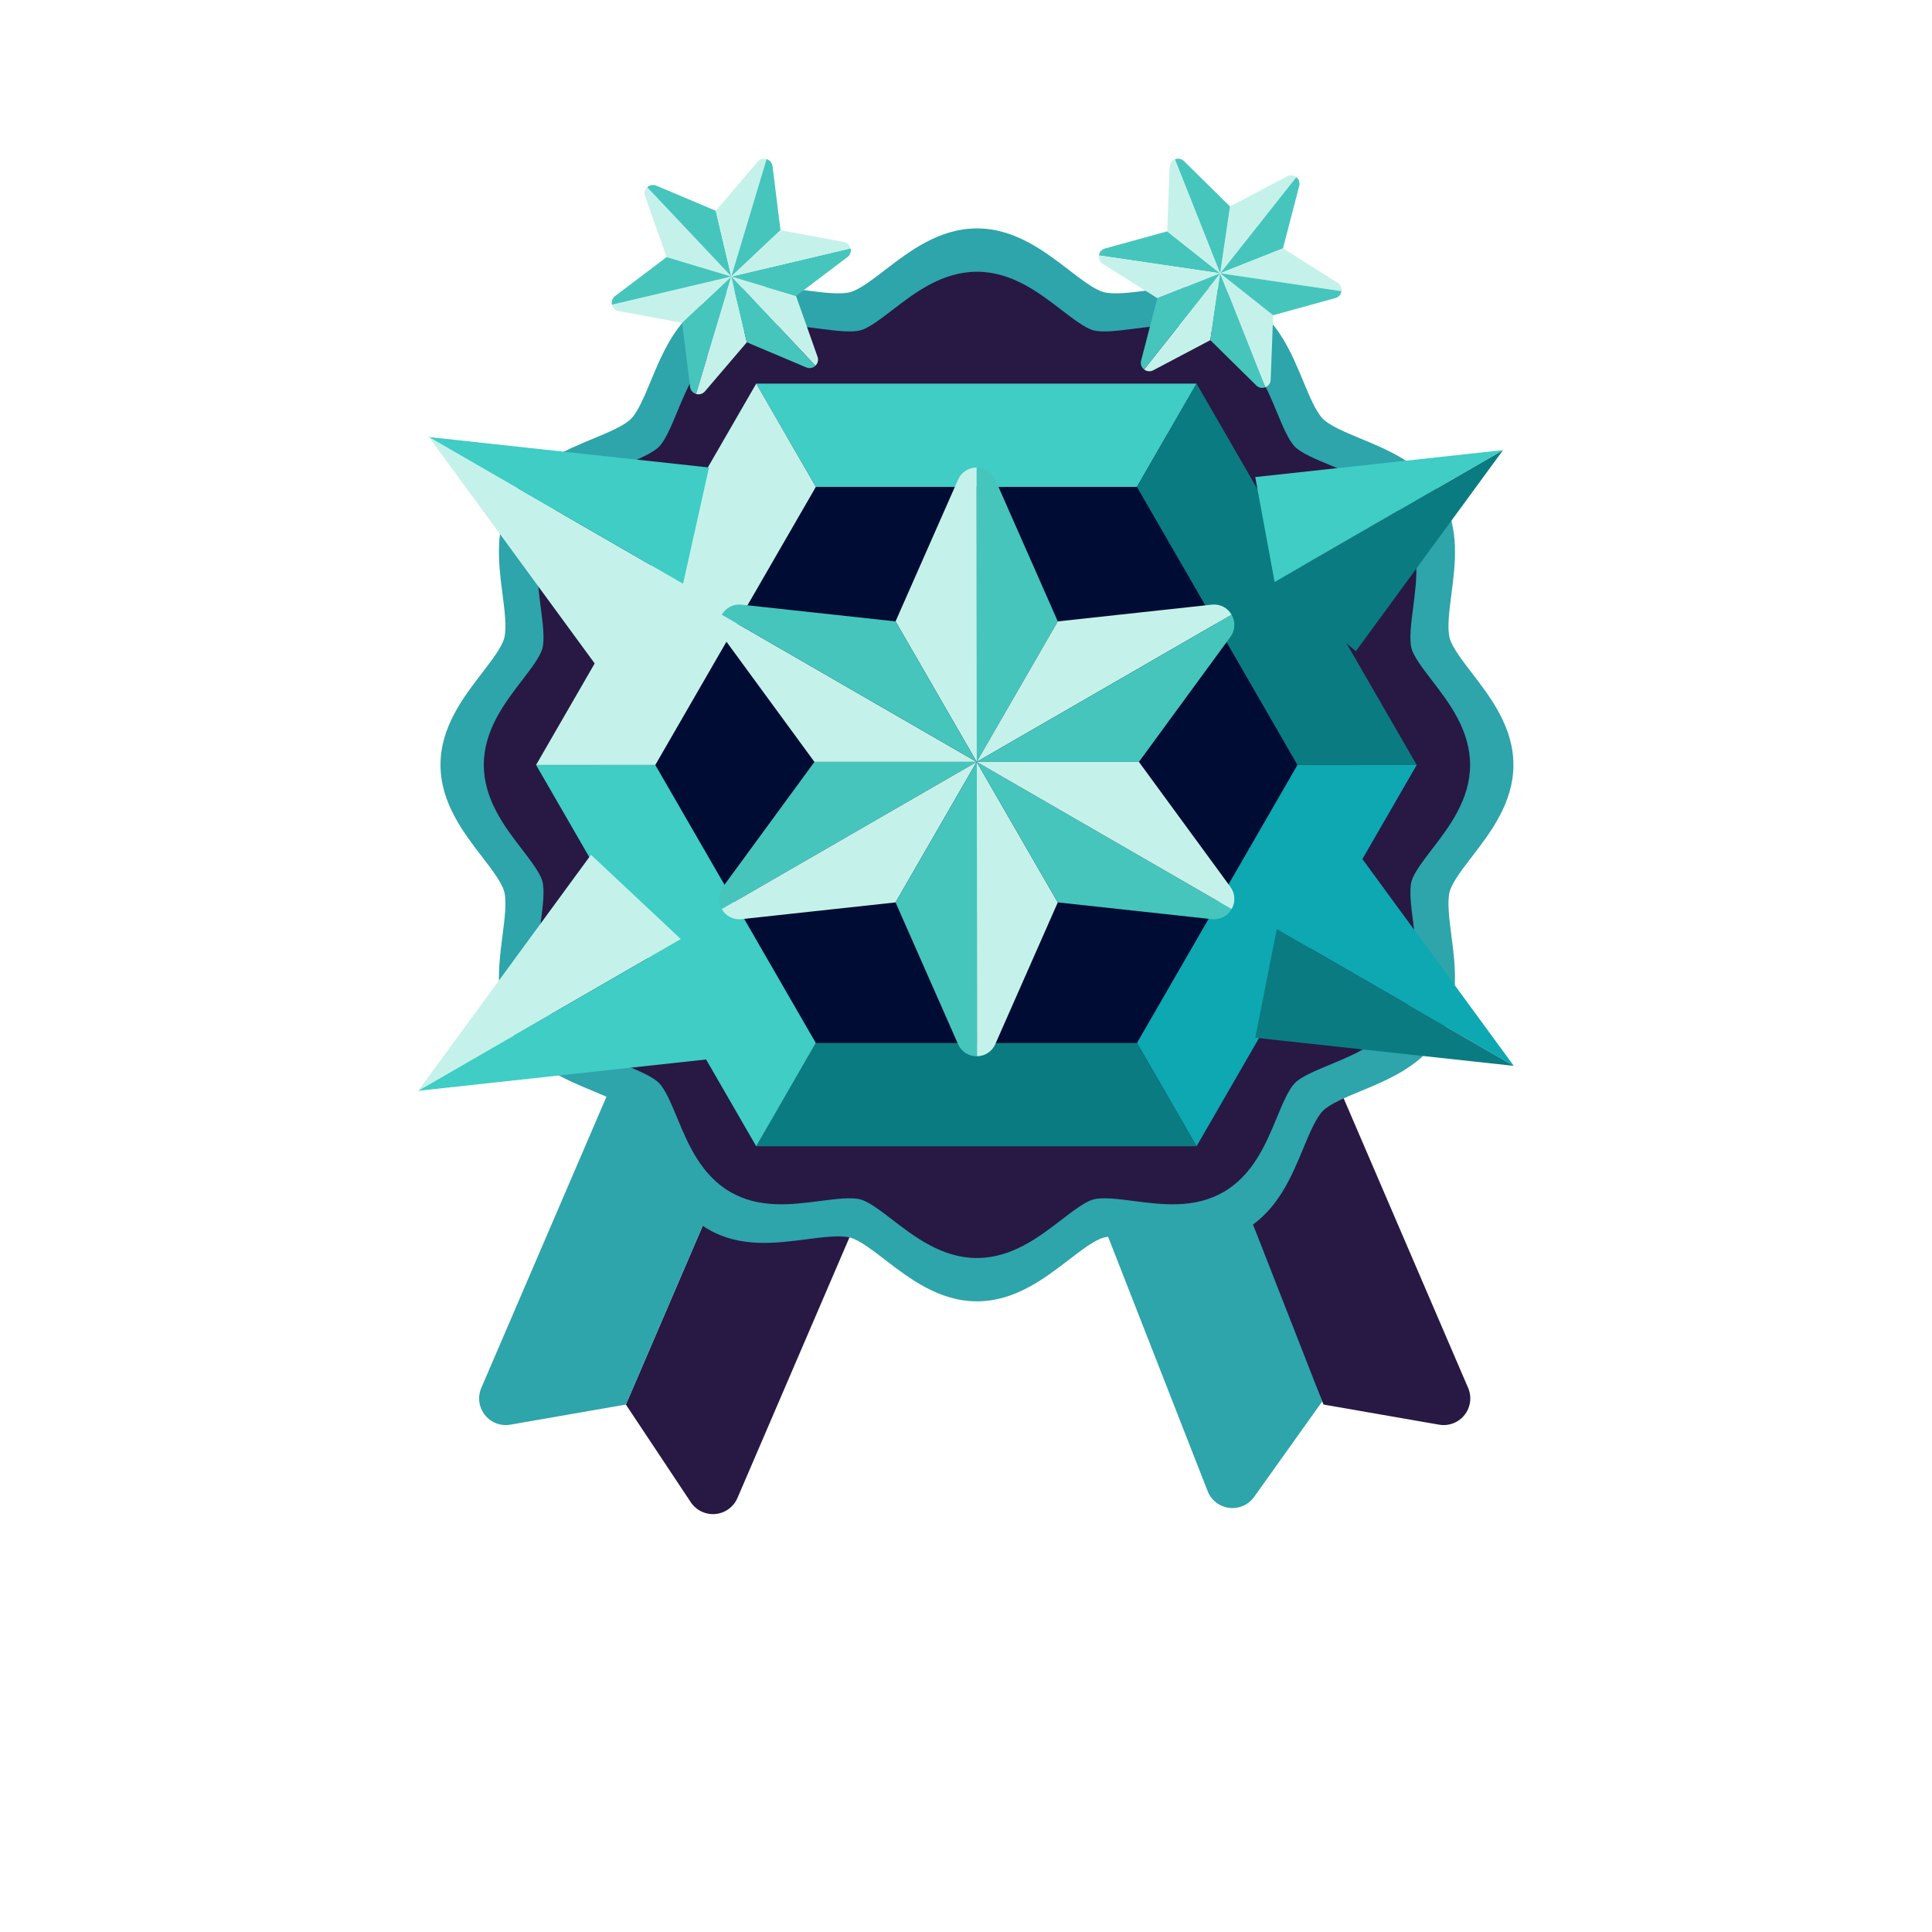 <svg width="500" height="500" viewBox="0 0 500 500" fill="none" xmlns="http://www.w3.org/2000/svg">
<path d="M289.026 239.007L318.541 226.322C319.018 226.117 319.53 226.007 320.049 226C320.568 225.993 321.082 226.09 321.564 226.282C322.046 226.474 322.485 226.759 322.857 227.12C323.229 227.482 323.525 227.913 323.73 228.391L379.95 359.191C380.441 360.331 380.614 361.583 380.452 362.815C380.289 364.046 379.796 365.21 379.027 366.185C378.257 367.16 377.238 367.908 376.077 368.351C374.917 368.795 373.659 368.916 372.435 368.703L342.535 363.498L289.026 239.007ZM245 251.694L215.484 239.007L161.976 363.498L178.774 388.776C179.462 389.81 180.416 390.639 181.536 391.176C182.657 391.713 183.9 391.937 185.137 391.826C186.374 391.714 187.558 391.269 188.563 390.54C189.569 389.811 190.358 388.824 190.849 387.683L247.069 256.883C247.274 256.406 247.383 255.894 247.389 255.375C247.396 254.856 247.301 254.342 247.109 253.86C246.917 253.378 246.632 252.939 246.27 252.567C245.908 252.195 245.476 251.899 245 251.694Z" fill="#271944"/>
<path d="M292.814 236.499L262.897 248.206C262.415 248.395 261.973 248.677 261.599 249.036C261.224 249.396 260.926 249.826 260.718 250.301C260.51 250.777 260.398 251.288 260.387 251.807C260.377 252.324 260.468 252.84 260.658 253.324L312.538 385.905C312.991 387.061 313.747 388.074 314.729 388.836C315.709 389.598 316.877 390.08 318.11 390.233C319.343 390.386 320.593 390.203 321.73 389.703C322.867 389.204 323.848 388.406 324.569 387.395L342.192 362.685L292.814 236.499Z" fill="#2EA4AB"/>
<path d="M215.484 239.007L185.969 226.322C185.493 226.117 184.98 226.007 184.462 226C183.943 225.993 183.428 226.09 182.946 226.282C182.464 226.474 182.025 226.759 181.653 227.12C181.282 227.482 180.985 227.913 180.78 228.391L124.56 359.191C124.07 360.331 123.896 361.583 124.06 362.815C124.222 364.046 124.714 365.21 125.484 366.185C126.254 367.16 127.273 367.908 128.433 368.351C129.593 368.795 130.852 368.916 132.075 368.703L161.976 363.498L215.484 239.007Z" fill="#2EA4AB"/>
<path d="M252.836 336.783C243.053 336.783 235.346 330.863 229.152 326.107C225.831 323.557 222.397 320.918 220.053 320.292C217.454 319.596 212.997 320.172 208.687 320.73C200.676 321.764 191.596 322.938 183.394 318.192C175.089 313.386 171.406 304.496 168.445 297.352C166.805 293.395 165.11 289.303 163.293 287.487C161.476 285.669 157.385 283.974 153.428 282.335C146.285 279.375 137.395 275.691 132.59 267.388C127.845 259.185 129.017 250.105 130.053 242.094C130.61 237.784 131.186 233.327 130.492 230.73C129.865 228.386 127.228 224.952 124.678 221.632C119.921 215.437 114.001 207.731 114.001 197.948C114.001 188.164 119.921 180.458 124.677 174.264C127.228 170.943 129.865 167.509 130.492 165.165C131.187 162.567 130.611 158.11 130.054 153.8C129.019 145.788 127.846 136.709 132.592 128.505C137.397 120.202 146.288 116.517 153.432 113.557C157.389 111.917 161.48 110.222 163.297 108.406C165.114 106.589 166.81 102.497 168.449 98.541C171.409 91.398 175.093 82.507 183.398 77.703C191.601 72.957 200.681 74.13 208.691 75.166C213.001 75.722 217.458 76.299 220.056 75.605C222.399 74.978 225.833 72.341 229.154 69.79C235.346 65.032 243.054 59.113 252.837 59.113C262.62 59.113 270.327 65.032 276.52 69.789C279.842 72.339 283.276 74.977 285.619 75.604C288.217 76.299 292.674 75.722 296.985 75.166C304.996 74.132 314.076 72.958 322.279 77.704C330.583 82.509 334.267 91.399 337.228 98.544C338.868 102.501 340.563 106.593 342.379 108.409C344.196 110.225 348.288 111.922 352.245 113.561C359.388 116.521 368.278 120.205 373.083 128.508C377.829 136.711 376.655 145.79 375.62 153.802C375.063 158.112 374.487 162.568 375.182 165.166C375.808 167.51 378.445 170.944 380.996 174.264C385.752 180.459 391.672 188.165 391.672 197.948C391.672 207.732 385.752 215.438 380.995 221.632C378.444 224.953 375.807 228.387 375.18 230.731C374.485 233.329 375.061 237.786 375.618 242.096C376.653 250.107 377.826 259.187 373.08 267.391C368.275 275.694 359.384 279.379 352.24 282.339C348.284 283.979 344.192 285.674 342.374 287.49C340.557 289.306 338.862 293.399 337.223 297.355C334.263 304.498 330.578 313.389 322.274 318.193C314.071 322.939 304.991 321.766 296.98 320.73C292.67 320.174 288.214 319.598 285.616 320.292C283.273 320.918 279.839 323.555 276.518 326.106C270.327 330.863 262.62 336.783 252.837 336.783H252.836Z" fill="#2EA4AB"/>
<path d="M252.836 325.572C243.843 325.572 236.758 320.13 231.065 315.758C228.012 313.414 224.855 310.989 222.701 310.413C220.311 309.773 216.214 310.303 212.252 310.815C204.888 311.766 196.542 312.845 189.001 308.482C181.367 304.065 177.981 295.892 175.26 289.325C173.752 285.688 172.194 281.926 170.524 280.257C168.854 278.587 165.092 277.028 161.455 275.521C154.889 272.8 146.716 269.413 142.3 261.781C137.938 254.241 139.016 245.894 139.968 238.53C140.48 234.568 141.009 230.47 140.371 228.083C139.795 225.928 137.371 222.772 135.027 219.719C130.654 214.025 125.212 206.941 125.212 197.948C125.212 188.955 130.653 181.87 135.026 176.177C137.371 173.124 139.795 169.967 140.371 167.812C141.01 165.424 140.481 161.327 139.969 157.365C139.017 150 137.939 141.654 142.302 134.113C146.718 126.48 154.892 123.093 161.459 120.372C165.096 118.865 168.857 117.306 170.527 115.636C172.197 113.967 173.756 110.205 175.263 106.568C177.984 100.002 181.371 91.828 189.005 87.413C196.545 83.05 204.892 84.128 212.256 85.081C216.218 85.592 220.314 86.122 222.703 85.484C224.856 84.908 228.013 82.484 231.066 80.139C236.758 75.765 243.843 70.324 252.836 70.324C261.83 70.324 268.914 75.765 274.608 80.138C277.661 82.482 280.818 84.907 282.972 85.483C285.359 86.122 289.457 85.592 293.419 85.08C300.784 84.13 309.131 83.051 316.671 87.414C324.305 91.831 327.691 100.004 330.413 106.57C331.92 110.208 333.478 113.969 335.148 115.639C336.819 117.308 340.58 118.868 344.217 120.375C350.784 123.095 358.956 126.482 363.372 134.115C367.735 141.655 366.657 150.002 365.705 157.366C365.193 161.328 364.664 165.424 365.302 167.813C365.878 169.967 368.302 173.124 370.647 176.176C375.019 181.87 380.46 188.954 380.46 197.948C380.46 206.941 375.019 214.026 370.646 219.719C368.301 222.772 365.877 225.929 365.301 228.083C364.662 230.472 365.191 234.569 365.703 238.53C366.655 245.895 367.733 254.242 363.37 261.783C358.953 269.416 350.78 272.803 344.213 275.524C340.576 277.031 336.815 278.59 335.144 280.259C333.473 281.929 331.915 285.691 330.408 289.327C327.687 295.894 324.3 304.067 316.667 308.483C309.127 312.845 300.779 311.768 293.415 310.815C289.453 310.304 285.357 309.775 282.969 310.412C280.815 310.988 277.659 313.412 274.606 315.757C268.914 320.13 261.83 325.572 252.836 325.572Z" fill="#271944"/>
<path d="M301.951 112.646H203.426L154.163 197.971L203.426 283.296H301.951L351.213 197.971L301.951 112.646Z" fill="#000C33"/>
<path d="M294.236 126.008L309.665 99.284H195.711L211.14 126.008H294.236Z" fill="#3FCDC5"/>
<path d="M335.784 197.971H366.642L309.665 99.284L294.236 126.008L335.784 197.971Z" fill="#0B7B82"/>
<path d="M335.784 197.971L294.236 269.934L309.665 296.658L366.642 197.971H335.784Z" fill="#0DA8B1"/>
<path d="M211.14 269.934L195.711 296.658H309.665L294.236 269.934H211.14Z" fill="#0B7B82"/>
<path d="M169.592 197.971H138.735L195.711 296.658L211.14 269.934L169.592 197.971Z" fill="#3FCDC5"/>
<path d="M211.14 126.008L195.711 99.284L138.735 197.971H169.592L211.14 126.008Z" fill="#C4F2EA"/>
<path d="M252.371 257.039C285.006 257.039 311.462 230.583 311.462 197.948C311.462 165.313 285.006 138.857 252.371 138.857C219.736 138.857 193.28 165.313 193.28 197.948C193.28 230.583 219.736 257.039 252.371 257.039Z" fill="#000C33"/>
<path d="M210.774 197.178L187.1 229.517C186.488 230.339 186.131 231.322 186.076 232.345C186.02 233.368 186.268 234.385 186.788 235.267L252.761 197.177L210.774 197.178Z" fill="#46C5BD"/>
<path d="M186.788 159.089C186.268 159.971 186.02 160.988 186.076 162.011C186.131 163.034 186.488 164.018 187.1 164.839L210.774 197.178H252.761L186.788 159.089Z" fill="#C4F2EA"/>
<path d="M252.798 197.115L252.765 120.999C251.74 120.989 250.735 121.283 249.876 121.842C249.017 122.402 248.343 123.202 247.938 124.144L231.768 160.816L252.761 197.178L252.798 197.115Z" fill="#C4F2EA"/>
<path d="M252.761 197.178L252.798 197.157V197.115L252.761 197.178Z" fill="#C4F2EA"/>
<path d="M231.768 160.816L191.924 156.484C190.907 156.364 189.876 156.547 188.963 157.011C188.049 157.474 187.293 158.197 186.788 159.089L252.761 197.178L231.768 160.816Z" fill="#46C5BD"/>
<path d="M252.798 197.178V197.157L252.761 197.178H252.798Z" fill="#C4F2EA"/>
<path d="M252.798 197.199V197.178H252.761L252.798 197.199Z" fill="#C4F2EA"/>
<path d="M252.798 197.241V197.199L252.761 197.178L252.798 197.241Z" fill="#C4F2EA"/>
<path d="M186.788 235.267C187.293 236.159 188.049 236.882 188.963 237.346C189.876 237.809 190.906 237.992 191.924 237.873L231.768 233.54L252.761 197.178L186.788 235.267ZM252.83 273.352C253.843 273.349 254.832 273.05 255.677 272.493C256.521 271.935 257.185 271.142 257.585 270.212L273.755 233.54L252.798 197.241L252.83 273.352Z" fill="#C4F2EA"/>
<path d="M252.761 197.178L231.768 233.54L247.938 270.212C248.348 271.163 249.033 271.971 249.904 272.53C250.776 273.089 251.795 273.376 252.831 273.352L252.798 197.241L252.761 197.178Z" fill="#46C5BD"/>
<path d="M252.798 197.241L273.755 233.54L313.599 237.873C314.616 237.992 315.646 237.809 316.56 237.346C317.474 236.882 318.23 236.159 318.734 235.268L252.798 197.199V197.241ZM273.755 160.816L257.585 124.144C257.18 123.204 256.507 122.404 255.65 121.844C254.792 121.285 253.789 120.991 252.765 120.999L252.798 197.115L273.755 160.816Z" fill="#46C5BD"/>
<path d="M252.798 197.157L318.734 159.089C318.23 158.197 317.473 157.474 316.56 157.01C315.646 156.547 314.616 156.364 313.599 156.484L273.755 160.816L252.798 197.115V197.157Z" fill="#C4F2EA"/>
<path d="M252.798 197.157V197.178H294.748L318.422 164.839C319.035 164.017 319.391 163.034 319.447 162.011C319.502 160.988 319.254 159.971 318.734 159.089L252.798 197.157Z" fill="#46C5BD"/>
<path d="M252.798 197.199L318.734 235.268C319.254 234.385 319.502 233.368 319.447 232.346C319.391 231.323 319.035 230.339 318.422 229.518L294.749 197.178H252.798V197.199Z" fill="#C4F2EA"/>
<path d="M315.806 70.717L335.476 45.856C335.144 45.587 334.74 45.424 334.315 45.384C333.89 45.345 333.463 45.432 333.087 45.635L318.325 53.427L315.777 70.728L315.806 70.717Z" fill="#C4F2EA"/>
<path d="M302.068 59.872L285.976 64.309C285.563 64.42 285.193 64.648 284.91 64.968C284.627 65.288 284.445 65.684 284.387 66.106L315.777 70.728L302.068 59.872Z" fill="#46C5BD"/>
<path d="M304.085 41.233C303.687 41.386 303.343 41.654 303.097 42.003C302.85 42.351 302.712 42.765 302.7 43.191L302.068 59.872L315.777 70.728L304.085 41.233Z" fill="#C4F2EA"/>
<path d="M318.325 53.427L306.435 41.71C306.134 41.408 305.75 41.201 305.332 41.117C304.914 41.032 304.48 41.072 304.085 41.233L315.777 70.728L318.325 53.427Z" fill="#46C5BD"/>
<path d="M315.778 70.728L315.795 70.73L315.805 70.717L315.778 70.728Z" fill="#C4F2EA"/>
<path d="M315.783 70.743L315.788 70.737L315.777 70.728L315.783 70.743Z" fill="#C4F2EA"/>
<path d="M315.789 70.736L315.793 70.73L315.778 70.728L315.789 70.736Z" fill="#C4F2EA"/>
<path d="M315.773 70.757L315.784 70.744L315.777 70.728L315.773 70.757Z" fill="#C4F2EA"/>
<path d="M284.387 66.106C284.321 66.528 284.381 66.96 284.56 67.347C284.738 67.735 285.027 68.061 285.39 68.285L299.52 77.173L315.777 70.728L284.387 66.106ZM296.103 95.618C296.435 95.879 296.835 96.037 297.255 96.074C297.675 96.11 298.097 96.023 298.468 95.823L313.23 88.03L315.773 70.758L296.103 95.618Z" fill="#C4F2EA"/>
<path d="M315.777 70.728L299.52 77.173L295.318 93.328C295.206 93.745 295.22 94.186 295.36 94.593C295.5 95.001 295.759 95.358 296.103 95.618L315.773 70.758L315.777 70.728Z" fill="#46C5BD"/>
<path d="M315.773 70.758L313.23 88.03L325.119 99.747C325.42 100.049 325.804 100.256 326.222 100.341C326.641 100.425 327.074 100.385 327.469 100.224L315.784 70.745L315.773 70.758ZM332.034 64.284L336.237 48.129C336.348 47.717 336.335 47.282 336.2 46.878C336.064 46.473 335.813 46.118 335.476 45.856L315.806 70.717L332.034 64.284Z" fill="#46C5BD"/>
<path d="M315.784 70.745L327.469 100.224C327.868 100.07 328.211 99.802 328.458 99.455C328.704 99.106 328.842 98.693 328.854 98.266L329.487 81.585L315.789 70.738L315.784 70.745Z" fill="#C4F2EA"/>
<path d="M315.795 70.731L347.167 75.351C347.233 74.929 347.173 74.497 346.995 74.11C346.816 73.722 346.527 73.396 346.164 73.172L332.034 64.284L315.806 70.717L315.795 70.731Z" fill="#C4F2EA"/>
<path d="M315.795 70.731L315.789 70.738L329.487 81.585L345.579 77.147C345.991 77.038 346.362 76.809 346.645 76.489C346.927 76.169 347.109 75.773 347.167 75.351L315.795 70.731Z" fill="#46C5BD"/>
<path d="M176.532 83.557L178.59 100.122C178.639 100.546 178.812 100.946 179.087 101.272C179.363 101.598 179.728 101.836 180.138 101.955L189.261 71.566L176.532 83.557Z" fill="#46C5BD"/>
<path d="M158.382 78.86C158.476 79.276 158.692 79.655 159.001 79.949C159.309 80.243 159.699 80.44 160.119 80.514L176.532 83.557L189.261 71.566L158.382 78.86Z" fill="#C4F2EA"/>
<path d="M189.254 71.536L167.506 48.47C167.193 48.76 166.972 49.136 166.871 49.55C166.771 49.965 166.795 50.401 166.941 50.802L172.512 66.538L189.261 71.566L189.254 71.536Z" fill="#C4F2EA"/>
<path d="M189.26 71.565L189.265 71.549L189.254 71.537L189.26 71.565Z" fill="#C4F2EA"/>
<path d="M172.512 66.538L159.195 76.603C158.853 76.857 158.592 77.207 158.448 77.609C158.303 78.01 158.28 78.445 158.382 78.86L189.261 71.566L172.512 66.538Z" fill="#46C5BD"/>
<path d="M189.27 71.556L189.265 71.55L189.26 71.565L189.27 71.556Z" fill="#C4F2EA"/>
<path d="M189.276 71.562L189.271 71.556L189.261 71.566L189.276 71.562Z" fill="#C4F2EA"/>
<path d="M189.289 71.574L189.277 71.562L189.261 71.566L189.289 71.574Z" fill="#C4F2EA"/>
<path d="M180.138 101.955C180.546 102.081 180.981 102.084 181.391 101.964C181.8 101.843 182.164 101.605 182.439 101.278L193.281 88.585L189.261 71.566L180.138 101.955ZM211.036 94.64C211.343 94.35 211.557 93.977 211.654 93.566C211.751 93.156 211.725 92.726 211.581 92.33L206.01 76.594L189.29 71.575L211.036 94.64Z" fill="#C4F2EA"/>
<path d="M189.261 71.566L193.281 88.585L208.656 95.085C209.052 95.256 209.491 95.306 209.915 95.226C210.339 95.147 210.729 94.943 211.037 94.64L189.29 71.575L189.261 71.566Z" fill="#46C5BD"/>
<path d="M189.29 71.575L206.01 76.594L219.327 66.529C219.67 66.274 219.93 65.925 220.074 65.523C220.219 65.122 220.242 64.687 220.14 64.272L189.278 71.562L189.29 71.575ZM185.241 54.547L169.866 48.047C169.474 47.877 169.042 47.827 168.622 47.902C168.202 47.978 167.814 48.175 167.506 48.47L189.254 71.536L185.241 54.547Z" fill="#46C5BD"/>
<path d="M189.266 71.549L198.384 41.177C197.976 41.051 197.541 41.048 197.131 41.168C196.722 41.289 196.357 41.527 196.083 41.854L185.241 54.547L189.254 71.536L189.266 71.549Z" fill="#C4F2EA"/>
<path d="M189.266 71.549L189.272 71.555L201.99 59.575L199.932 43.01C199.883 42.585 199.71 42.186 199.435 41.86C199.159 41.534 198.794 41.296 198.384 41.177L189.266 71.549Z" fill="#46C5BD"/>
<path d="M189.278 71.562L220.14 64.272C220.045 63.856 219.83 63.477 219.522 63.183C219.213 62.889 218.824 62.692 218.403 62.618L201.99 59.575L189.272 71.555L189.278 71.562Z" fill="#C4F2EA"/>
<path d="M108.232 282.296L176.214 243.047L152.945 221.217L108.232 282.296Z" fill="#C4F2EA"/>
<path d="M183.485 274.113L176.214 243.047L108.232 282.296L183.485 274.113Z" fill="#3FCDC5"/>
<path d="M350.882 168.544L388.989 116.489L329.869 150.622L350.882 168.544Z" fill="#0B7B82"/>
<path d="M329.869 150.622L388.989 116.489L324.854 123.463L329.869 150.622Z" fill="#3FCDC5"/>
<path d="M154.073 171.928L176.778 151.075L111.011 113.105L154.073 171.928Z" fill="#C4F2EA"/>
<path d="M111.011 113.105L176.778 151.075L183.485 120.986L111.011 113.105Z" fill="#3FCDC5"/>
<path d="M352.01 221.534L330.433 240.434L391.768 275.846L352.01 221.534Z" fill="#0DA8B1"/>
<path d="M391.768 275.846L330.433 240.434L324.854 268.569L391.768 275.846Z" fill="#0B7B82"/>
</svg>
